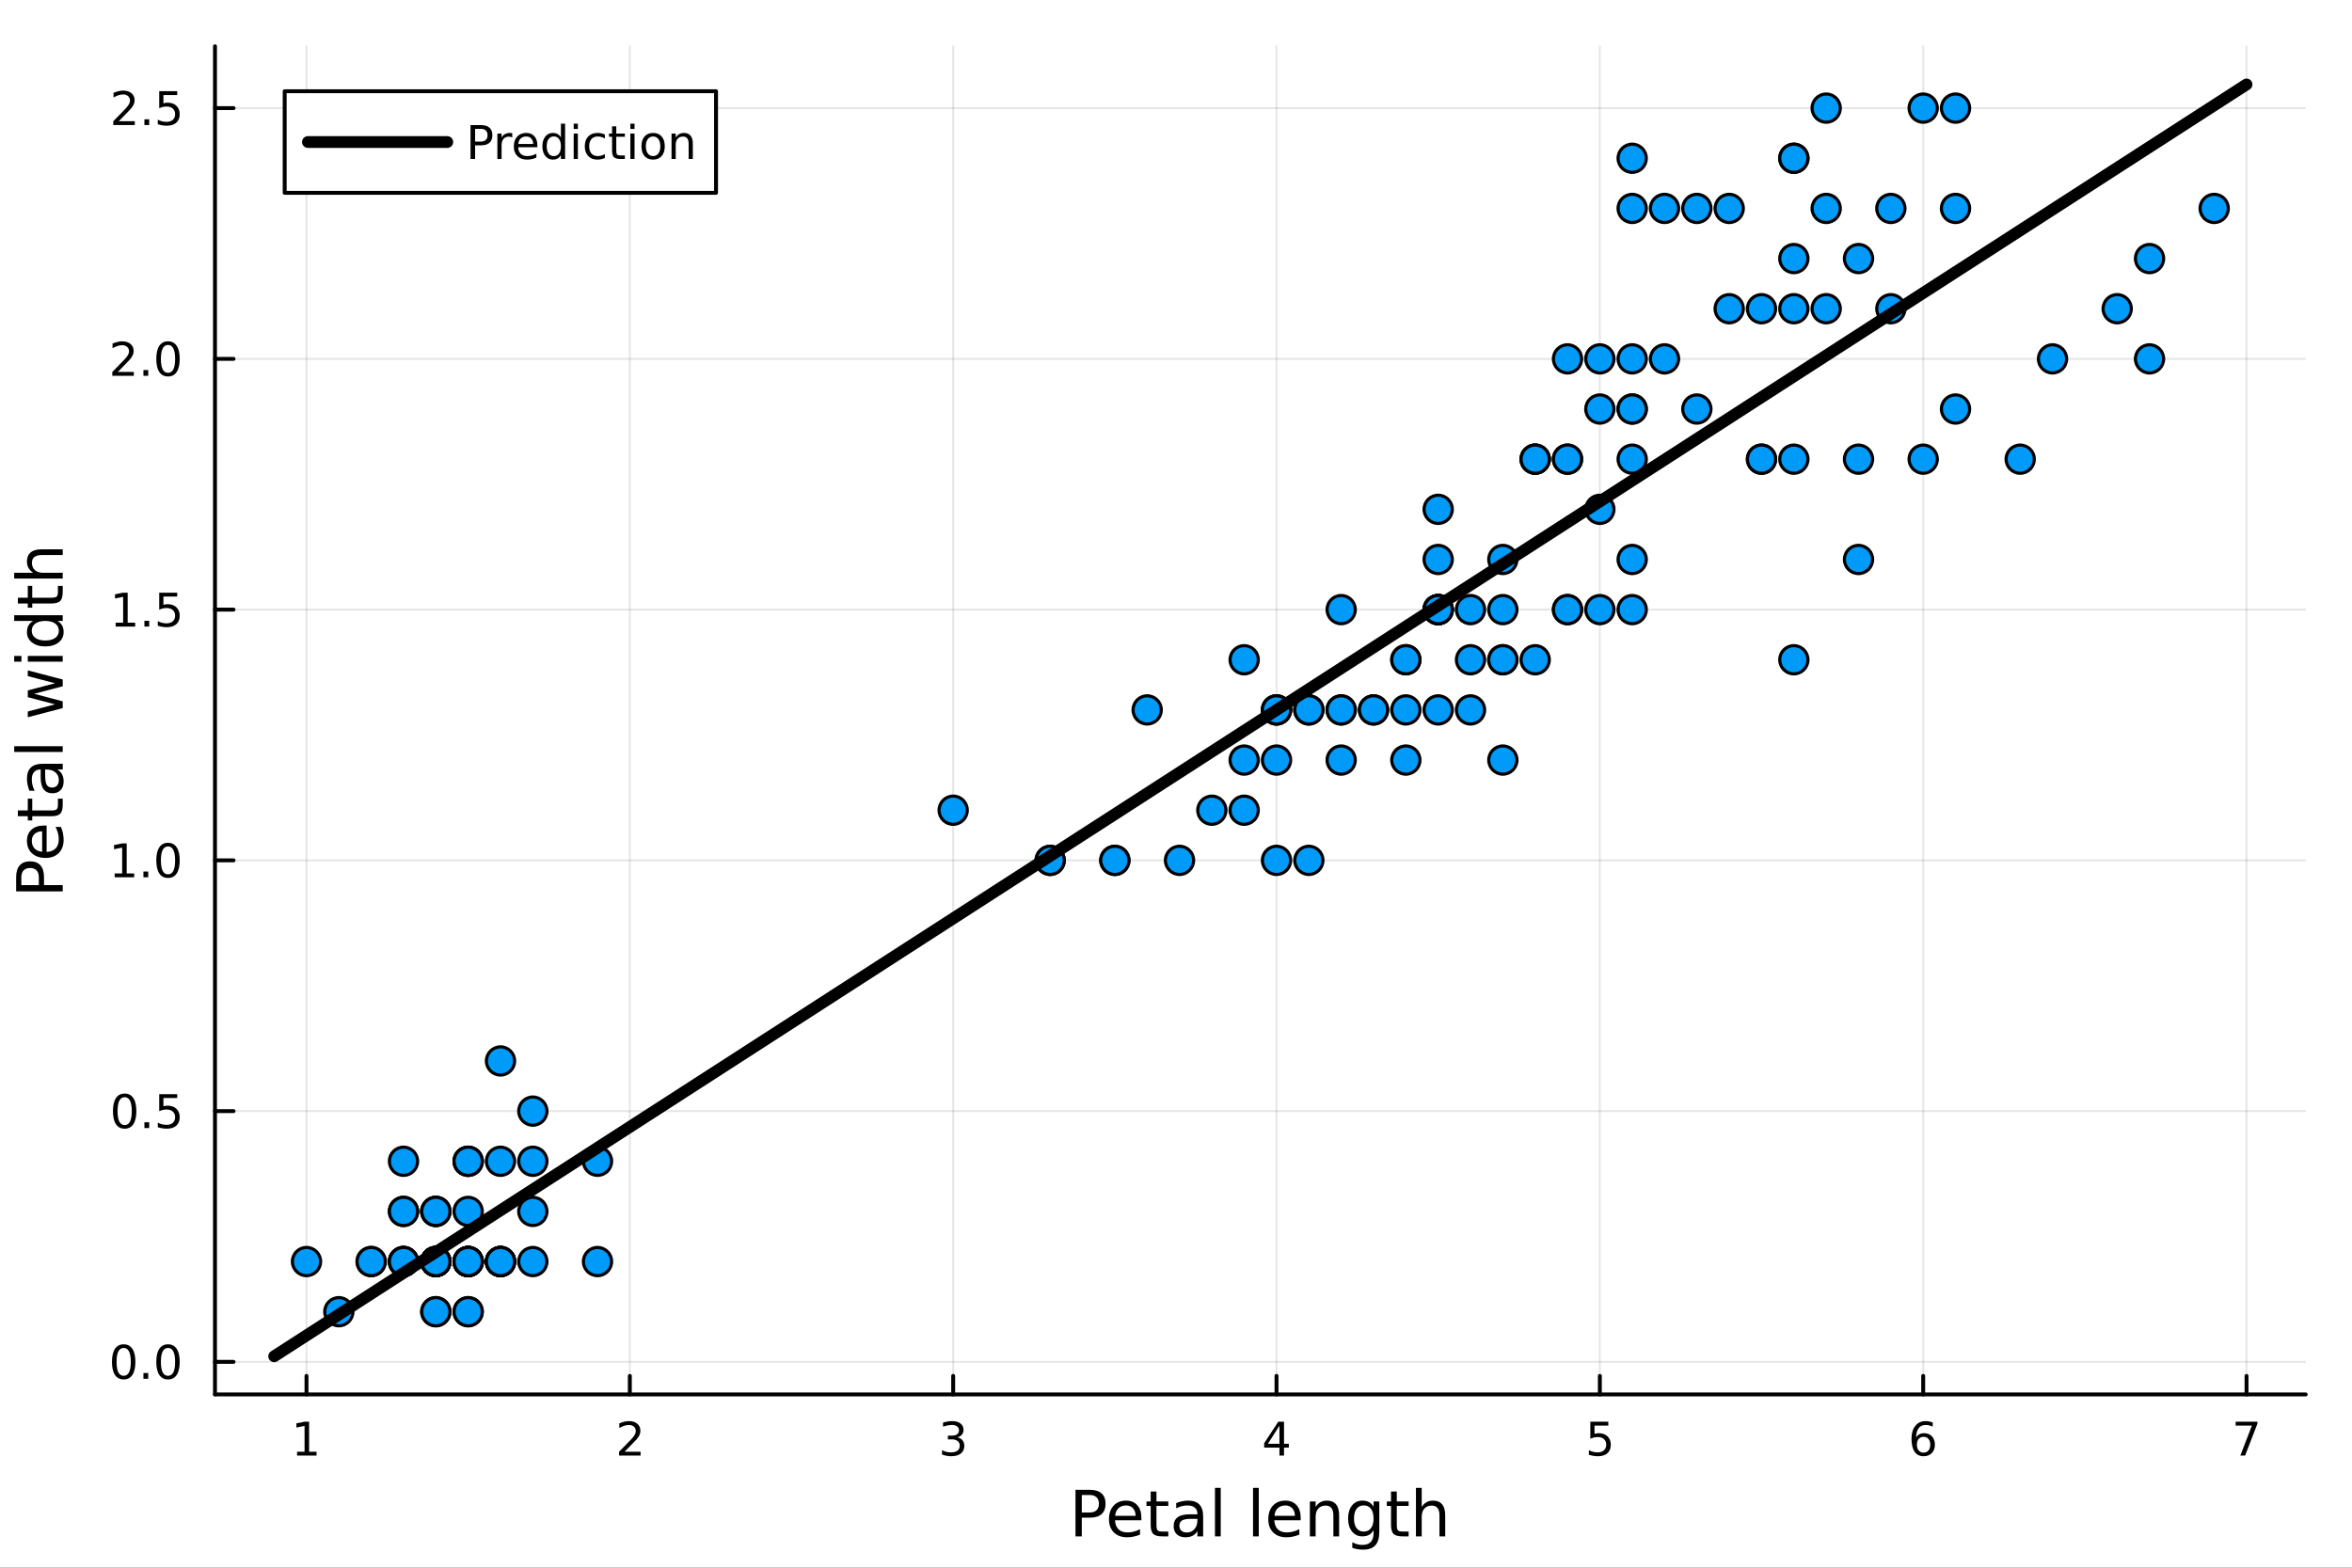 <?xml version="1.0" encoding="utf-8"?>
<svg xmlns="http://www.w3.org/2000/svg" xmlns:xlink="http://www.w3.org/1999/xlink" width="600" height="400" viewBox="0 0 2400 1600">
<rect x="0" y="0" width="2400" height="1600" fill="#333333" stroke="none"/>
<defs>
  <clipPath id="clip810">
    <rect x="0" y="0" width="2400" height="1600"/>
  </clipPath>
</defs>
<path clip-path="url(#clip810)" d="M0 1600 L2400 1600 L2400 0 L0 0  Z" fill="#ffffff" fill-rule="evenodd" fill-opacity="1"/>
<defs>
  <clipPath id="clip811">
    <rect x="480" y="0" width="1681" height="1600"/>
  </clipPath>
</defs>
<path clip-path="url(#clip810)" d="M219.38 1423.18 L2352.76 1423.18 L2352.76 47.244 L219.38 47.244  Z" fill="#ffffff" fill-rule="evenodd" fill-opacity="1"/>
<defs>
  <clipPath id="clip812">
    <rect x="219" y="47" width="2134" height="1377"/>
  </clipPath>
</defs>
<polyline clip-path="url(#clip812)" style="stroke:#000000; stroke-linecap:round; stroke-linejoin:round; stroke-width:2; stroke-opacity:0.1; fill:none" points="312.752,1423.18 312.752,47.244 "/>
<polyline clip-path="url(#clip812)" style="stroke:#000000; stroke-linecap:round; stroke-linejoin:round; stroke-width:2; stroke-opacity:0.1; fill:none" points="642.69,1423.18 642.69,47.244 "/>
<polyline clip-path="url(#clip812)" style="stroke:#000000; stroke-linecap:round; stroke-linejoin:round; stroke-width:2; stroke-opacity:0.1; fill:none" points="972.627,1423.18 972.627,47.244 "/>
<polyline clip-path="url(#clip812)" style="stroke:#000000; stroke-linecap:round; stroke-linejoin:round; stroke-width:2; stroke-opacity:0.1; fill:none" points="1302.56,1423.18 1302.56,47.244 "/>
<polyline clip-path="url(#clip812)" style="stroke:#000000; stroke-linecap:round; stroke-linejoin:round; stroke-width:2; stroke-opacity:0.1; fill:none" points="1632.5,1423.18 1632.5,47.244 "/>
<polyline clip-path="url(#clip812)" style="stroke:#000000; stroke-linecap:round; stroke-linejoin:round; stroke-width:2; stroke-opacity:0.1; fill:none" points="1962.44,1423.18 1962.44,47.244 "/>
<polyline clip-path="url(#clip812)" style="stroke:#000000; stroke-linecap:round; stroke-linejoin:round; stroke-width:2; stroke-opacity:0.1; fill:none" points="2292.38,1423.18 2292.38,47.244 "/>
<polyline clip-path="url(#clip810)" style="stroke:#000000; stroke-linecap:round; stroke-linejoin:round; stroke-width:4; stroke-opacity:1; fill:none" points="219.38,1423.18 2352.76,1423.18 "/>
<polyline clip-path="url(#clip810)" style="stroke:#000000; stroke-linecap:round; stroke-linejoin:round; stroke-width:4; stroke-opacity:1; fill:none" points="312.752,1423.18 312.752,1404.28 "/>
<polyline clip-path="url(#clip810)" style="stroke:#000000; stroke-linecap:round; stroke-linejoin:round; stroke-width:4; stroke-opacity:1; fill:none" points="642.69,1423.18 642.69,1404.28 "/>
<polyline clip-path="url(#clip810)" style="stroke:#000000; stroke-linecap:round; stroke-linejoin:round; stroke-width:4; stroke-opacity:1; fill:none" points="972.627,1423.18 972.627,1404.28 "/>
<polyline clip-path="url(#clip810)" style="stroke:#000000; stroke-linecap:round; stroke-linejoin:round; stroke-width:4; stroke-opacity:1; fill:none" points="1302.56,1423.18 1302.56,1404.28 "/>
<polyline clip-path="url(#clip810)" style="stroke:#000000; stroke-linecap:round; stroke-linejoin:round; stroke-width:4; stroke-opacity:1; fill:none" points="1632.5,1423.18 1632.5,1404.28 "/>
<polyline clip-path="url(#clip810)" style="stroke:#000000; stroke-linecap:round; stroke-linejoin:round; stroke-width:4; stroke-opacity:1; fill:none" points="1962.44,1423.18 1962.44,1404.28 "/>
<polyline clip-path="url(#clip810)" style="stroke:#000000; stroke-linecap:round; stroke-linejoin:round; stroke-width:4; stroke-opacity:1; fill:none" points="2292.38,1423.18 2292.38,1404.28 "/>
<path clip-path="url(#clip810)" d="M303.134 1481.64 L310.773 1481.64 L310.773 1455.28 L302.463 1456.95 L302.463 1452.69 L310.727 1451.02 L315.403 1451.02 L315.403 1481.64 L323.042 1481.64 L323.042 1485.58 L303.134 1485.58 L303.134 1481.64 Z" fill="#000000" fill-rule="nonzero" fill-opacity="1" /><path clip-path="url(#clip810)" d="M637.343 1481.64 L653.662 1481.64 L653.662 1485.58 L631.718 1485.58 L631.718 1481.64 Q634.38 1478.89 638.963 1474.26 Q643.57 1469.61 644.75 1468.27 Q646.995 1465.74 647.875 1464.01 Q648.778 1462.25 648.778 1460.56 Q648.778 1457.8 646.833 1456.07 Q644.912 1454.33 641.81 1454.33 Q639.611 1454.33 637.158 1455.09 Q634.727 1455.86 631.949 1457.41 L631.949 1452.69 Q634.773 1451.55 637.227 1450.97 Q639.681 1450.39 641.718 1450.39 Q647.088 1450.39 650.282 1453.08 Q653.477 1455.77 653.477 1460.26 Q653.477 1462.39 652.667 1464.31 Q651.88 1466.2 649.773 1468.8 Q649.195 1469.47 646.093 1472.69 Q642.991 1475.88 637.343 1481.64 Z" fill="#000000" fill-rule="nonzero" fill-opacity="1" /><path clip-path="url(#clip810)" d="M976.875 1466.95 Q980.232 1467.66 982.107 1469.93 Q984.005 1472.2 984.005 1475.53 Q984.005 1480.65 980.486 1483.45 Q976.968 1486.25 970.486 1486.25 Q968.31 1486.25 965.996 1485.81 Q963.704 1485.39 961.25 1484.54 L961.25 1480.02 Q963.195 1481.16 965.509 1481.74 Q967.824 1482.32 970.347 1482.32 Q974.745 1482.32 977.037 1480.58 Q979.352 1478.84 979.352 1475.53 Q979.352 1472.48 977.199 1470.77 Q975.07 1469.03 971.25 1469.03 L967.222 1469.03 L967.222 1465.19 L971.435 1465.19 Q974.884 1465.19 976.713 1463.82 Q978.542 1462.43 978.542 1459.84 Q978.542 1457.18 976.644 1455.77 Q974.769 1454.33 971.25 1454.33 Q969.329 1454.33 967.13 1454.75 Q964.931 1455.16 962.292 1456.04 L962.292 1451.88 Q964.954 1451.14 967.269 1450.77 Q969.607 1450.39 971.667 1450.39 Q976.991 1450.39 980.093 1452.83 Q983.194 1455.23 983.194 1459.35 Q983.194 1462.22 981.551 1464.21 Q979.907 1466.18 976.875 1466.95 Z" fill="#000000" fill-rule="nonzero" fill-opacity="1" /><path clip-path="url(#clip810)" d="M1305.57 1455.09 L1293.77 1473.54 L1305.57 1473.54 L1305.57 1455.09 M1304.35 1451.02 L1310.23 1451.02 L1310.23 1473.54 L1315.16 1473.54 L1315.16 1477.43 L1310.23 1477.43 L1310.23 1485.58 L1305.57 1485.58 L1305.57 1477.43 L1289.97 1477.43 L1289.97 1472.92 L1304.35 1451.02 Z" fill="#000000" fill-rule="nonzero" fill-opacity="1" /><path clip-path="url(#clip810)" d="M1622.78 1451.02 L1641.14 1451.02 L1641.14 1454.96 L1627.06 1454.96 L1627.06 1463.43 Q1628.08 1463.08 1629.1 1462.92 Q1630.12 1462.73 1631.14 1462.73 Q1636.92 1462.73 1640.3 1465.9 Q1643.68 1469.08 1643.68 1474.49 Q1643.68 1480.07 1640.21 1483.17 Q1636.74 1486.25 1630.42 1486.25 Q1628.24 1486.25 1625.97 1485.88 Q1623.73 1485.51 1621.32 1484.77 L1621.32 1480.07 Q1623.41 1481.2 1625.63 1481.76 Q1627.85 1482.32 1630.33 1482.32 Q1634.33 1482.32 1636.67 1480.21 Q1639.01 1478.1 1639.01 1474.49 Q1639.01 1470.88 1636.67 1468.77 Q1634.33 1466.67 1630.33 1466.67 Q1628.45 1466.67 1626.58 1467.08 Q1624.72 1467.5 1622.78 1468.38 L1622.78 1451.02 Z" fill="#000000" fill-rule="nonzero" fill-opacity="1" /><path clip-path="url(#clip810)" d="M1962.84 1466.44 Q1959.7 1466.44 1957.84 1468.59 Q1956.02 1470.74 1956.02 1474.49 Q1956.02 1478.22 1957.84 1480.39 Q1959.7 1482.55 1962.84 1482.55 Q1965.99 1482.55 1967.82 1480.39 Q1969.67 1478.22 1969.67 1474.49 Q1969.67 1470.74 1967.82 1468.59 Q1965.99 1466.44 1962.84 1466.44 M1972.13 1451.78 L1972.13 1456.04 Q1970.37 1455.21 1968.56 1454.77 Q1966.78 1454.33 1965.02 1454.33 Q1960.39 1454.33 1957.94 1457.45 Q1955.51 1460.58 1955.16 1466.9 Q1956.53 1464.89 1958.59 1463.82 Q1960.65 1462.73 1963.12 1462.73 Q1968.33 1462.73 1971.34 1465.9 Q1974.37 1469.05 1974.37 1474.49 Q1974.37 1479.82 1971.22 1483.03 Q1968.08 1486.25 1962.84 1486.25 Q1956.85 1486.25 1953.68 1481.67 Q1950.51 1477.06 1950.51 1468.33 Q1950.51 1460.14 1954.4 1455.28 Q1958.28 1450.39 1964.84 1450.39 Q1966.59 1450.39 1968.38 1450.74 Q1970.18 1451.09 1972.13 1451.78 Z" fill="#000000" fill-rule="nonzero" fill-opacity="1" /><path clip-path="url(#clip810)" d="M2281.27 1451.02 L2303.49 1451.02 L2303.49 1453.01 L2290.94 1485.58 L2286.06 1485.58 L2297.86 1454.96 L2281.27 1454.96 L2281.27 1451.02 Z" fill="#000000" fill-rule="nonzero" fill-opacity="1" /><path clip-path="url(#clip810)" d="M1103.87 1525.81 L1103.87 1543.66 L1111.95 1543.66 Q1116.44 1543.66 1118.89 1541.34 Q1121.34 1539.02 1121.34 1534.72 Q1121.34 1530.45 1118.89 1528.13 Q1116.44 1525.81 1111.95 1525.81 L1103.87 1525.81 M1097.44 1520.52 L1111.95 1520.52 Q1119.94 1520.52 1124.01 1524.15 Q1128.12 1527.75 1128.12 1534.72 Q1128.12 1541.75 1124.01 1545.35 Q1119.94 1548.95 1111.95 1548.95 L1103.87 1548.95 L1103.87 1568.04 L1097.44 1568.04 L1097.44 1520.52 Z" fill="#000000" fill-rule="nonzero" fill-opacity="1" /><path clip-path="url(#clip810)" d="M1164.66 1548.76 L1164.66 1551.62 L1137.73 1551.62 Q1138.11 1557.67 1141.36 1560.85 Q1144.64 1564 1150.46 1564 Q1153.84 1564 1156.99 1563.17 Q1160.17 1562.35 1163.29 1560.69 L1163.29 1566.23 Q1160.14 1567.57 1156.83 1568.27 Q1153.52 1568.97 1150.11 1568.97 Q1141.58 1568.97 1136.59 1564 Q1131.62 1559.04 1131.62 1550.57 Q1131.62 1541.82 1136.33 1536.69 Q1141.07 1531.54 1149.09 1531.54 Q1156.29 1531.54 1160.46 1536.18 Q1164.66 1540.8 1164.66 1548.76 M1158.8 1547.04 Q1158.74 1542.23 1156.1 1539.37 Q1153.49 1536.5 1149.16 1536.5 Q1144.26 1536.5 1141.3 1539.27 Q1138.37 1542.04 1137.92 1547.07 L1158.8 1547.04 Z" fill="#000000" fill-rule="nonzero" fill-opacity="1" /><path clip-path="url(#clip810)" d="M1180.06 1522.27 L1180.06 1532.4 L1192.13 1532.4 L1192.13 1536.95 L1180.06 1536.95 L1180.06 1556.3 Q1180.06 1560.66 1181.24 1561.9 Q1182.45 1563.14 1186.11 1563.14 L1192.13 1563.14 L1192.13 1568.04 L1186.11 1568.04 Q1179.33 1568.04 1176.75 1565.53 Q1174.17 1562.98 1174.17 1556.3 L1174.17 1536.95 L1169.88 1536.95 L1169.88 1532.4 L1174.17 1532.4 L1174.17 1522.27 L1180.06 1522.27 Z" fill="#000000" fill-rule="nonzero" fill-opacity="1" /><path clip-path="url(#clip810)" d="M1216.03 1550.12 Q1208.93 1550.12 1206.19 1551.75 Q1203.46 1553.37 1203.46 1557.29 Q1203.46 1560.4 1205.49 1562.25 Q1207.56 1564.07 1211.1 1564.07 Q1215.97 1564.07 1218.89 1560.63 Q1221.85 1557.16 1221.85 1551.43 L1221.85 1550.12 L1216.03 1550.12 M1227.71 1547.71 L1227.71 1568.04 L1221.85 1568.04 L1221.85 1562.63 Q1219.85 1565.88 1216.86 1567.44 Q1213.87 1568.97 1209.54 1568.97 Q1204.06 1568.97 1200.82 1565.91 Q1197.6 1562.82 1197.6 1557.67 Q1197.6 1551.65 1201.61 1548.6 Q1205.65 1545.54 1213.64 1545.54 L1221.85 1545.54 L1221.85 1544.97 Q1221.85 1540.93 1219.18 1538.73 Q1216.54 1536.5 1211.73 1536.5 Q1208.68 1536.5 1205.78 1537.23 Q1202.88 1537.97 1200.21 1539.43 L1200.21 1534.02 Q1203.43 1532.78 1206.45 1532.17 Q1209.47 1531.54 1212.34 1531.54 Q1220.07 1531.54 1223.89 1535.55 Q1227.71 1539.56 1227.71 1547.71 Z" fill="#000000" fill-rule="nonzero" fill-opacity="1" /><path clip-path="url(#clip810)" d="M1239.77 1518.52 L1245.63 1518.52 L1245.63 1568.04 L1239.77 1568.04 L1239.77 1518.52 Z" fill="#000000" fill-rule="nonzero" fill-opacity="1" /><path clip-path="url(#clip810)" d="M1278.6 1518.52 L1284.46 1518.52 L1284.46 1568.04 L1278.6 1568.04 L1278.6 1518.52 Z" fill="#000000" fill-rule="nonzero" fill-opacity="1" /><path clip-path="url(#clip810)" d="M1327.21 1548.76 L1327.21 1551.62 L1300.28 1551.62 Q1300.66 1557.67 1303.91 1560.85 Q1307.19 1564 1313.01 1564 Q1316.38 1564 1319.54 1563.17 Q1322.72 1562.35 1325.84 1560.69 L1325.84 1566.23 Q1322.69 1567.57 1319.38 1568.27 Q1316.07 1568.97 1312.66 1568.97 Q1304.13 1568.97 1299.13 1564 Q1294.17 1559.04 1294.17 1550.57 Q1294.17 1541.82 1298.88 1536.69 Q1303.62 1531.54 1311.64 1531.54 Q1318.84 1531.54 1323.01 1536.18 Q1327.21 1540.8 1327.21 1548.76 M1321.35 1547.04 Q1321.29 1542.23 1318.64 1539.37 Q1316.03 1536.5 1311.71 1536.5 Q1306.8 1536.5 1303.84 1539.27 Q1300.92 1542.04 1300.47 1547.07 L1321.35 1547.04 Z" fill="#000000" fill-rule="nonzero" fill-opacity="1" /><path clip-path="url(#clip810)" d="M1366.45 1546.53 L1366.45 1568.04 L1360.59 1568.04 L1360.59 1546.72 Q1360.59 1541.66 1358.62 1539.14 Q1356.65 1536.63 1352.7 1536.63 Q1347.96 1536.63 1345.22 1539.65 Q1342.48 1542.68 1342.48 1547.9 L1342.48 1568.04 L1336.6 1568.04 L1336.6 1532.4 L1342.48 1532.4 L1342.48 1537.93 Q1344.58 1534.72 1347.42 1533.13 Q1350.28 1531.54 1354.01 1531.54 Q1360.15 1531.54 1363.3 1535.36 Q1366.45 1539.14 1366.45 1546.53 Z" fill="#000000" fill-rule="nonzero" fill-opacity="1" /><path clip-path="url(#clip810)" d="M1401.59 1549.81 Q1401.59 1543.44 1398.95 1539.94 Q1396.34 1536.44 1391.6 1536.44 Q1386.88 1536.44 1384.24 1539.94 Q1381.63 1543.44 1381.63 1549.81 Q1381.63 1556.14 1384.24 1559.64 Q1386.88 1563.14 1391.6 1563.14 Q1396.34 1563.14 1398.95 1559.64 Q1401.59 1556.14 1401.59 1549.81 M1407.45 1563.62 Q1407.45 1572.72 1403.4 1577.15 Q1399.36 1581.6 1391.02 1581.6 Q1387.94 1581.6 1385.2 1581.13 Q1382.46 1580.68 1379.88 1579.72 L1379.88 1574.03 Q1382.46 1575.43 1384.98 1576.1 Q1387.49 1576.76 1390.1 1576.76 Q1395.86 1576.76 1398.73 1573.74 Q1401.59 1570.75 1401.59 1564.67 L1401.59 1561.77 Q1399.78 1564.92 1396.94 1566.48 Q1394.11 1568.04 1390.16 1568.04 Q1383.61 1568.04 1379.6 1563.05 Q1375.59 1558.05 1375.59 1549.81 Q1375.59 1541.53 1379.6 1536.53 Q1383.61 1531.54 1390.16 1531.54 Q1394.11 1531.54 1396.94 1533.1 Q1399.78 1534.66 1401.59 1537.81 L1401.59 1532.4 L1407.45 1532.4 L1407.45 1563.62 Z" fill="#000000" fill-rule="nonzero" fill-opacity="1" /><path clip-path="url(#clip810)" d="M1425.3 1522.27 L1425.3 1532.4 L1437.36 1532.4 L1437.36 1536.95 L1425.3 1536.95 L1425.3 1556.3 Q1425.3 1560.66 1426.48 1561.9 Q1427.69 1563.14 1431.35 1563.14 L1437.36 1563.14 L1437.36 1568.04 L1431.35 1568.04 Q1424.57 1568.04 1421.99 1565.53 Q1419.41 1562.98 1419.41 1556.3 L1419.41 1536.95 L1415.12 1536.95 L1415.12 1532.4 L1419.41 1532.4 L1419.41 1522.27 L1425.3 1522.27 Z" fill="#000000" fill-rule="nonzero" fill-opacity="1" /><path clip-path="url(#clip810)" d="M1474.7 1546.53 L1474.7 1568.04 L1468.84 1568.04 L1468.84 1546.72 Q1468.84 1541.66 1466.87 1539.14 Q1464.9 1536.63 1460.95 1536.63 Q1456.21 1536.63 1453.47 1539.65 Q1450.73 1542.68 1450.73 1547.9 L1450.73 1568.04 L1444.84 1568.04 L1444.84 1518.52 L1450.73 1518.52 L1450.73 1537.93 Q1452.83 1534.72 1455.67 1533.13 Q1458.53 1531.54 1462.25 1531.54 Q1468.4 1531.54 1471.55 1535.36 Q1474.7 1539.14 1474.7 1546.53 Z" fill="#000000" fill-rule="nonzero" fill-opacity="1" /><polyline clip-path="url(#clip812)" style="stroke:#000000; stroke-linecap:round; stroke-linejoin:round; stroke-width:2; stroke-opacity:0.1; fill:none" points="219.38,1389.92 2352.76,1389.92 "/>
<polyline clip-path="url(#clip812)" style="stroke:#000000; stroke-linecap:round; stroke-linejoin:round; stroke-width:2; stroke-opacity:0.1; fill:none" points="219.38,1134.01 2352.76,1134.01 "/>
<polyline clip-path="url(#clip812)" style="stroke:#000000; stroke-linecap:round; stroke-linejoin:round; stroke-width:2; stroke-opacity:0.1; fill:none" points="219.38,878.093 2352.76,878.093 "/>
<polyline clip-path="url(#clip812)" style="stroke:#000000; stroke-linecap:round; stroke-linejoin:round; stroke-width:2; stroke-opacity:0.1; fill:none" points="219.38,622.179 2352.76,622.179 "/>
<polyline clip-path="url(#clip812)" style="stroke:#000000; stroke-linecap:round; stroke-linejoin:round; stroke-width:2; stroke-opacity:0.1; fill:none" points="219.38,366.265 2352.76,366.265 "/>
<polyline clip-path="url(#clip812)" style="stroke:#000000; stroke-linecap:round; stroke-linejoin:round; stroke-width:2; stroke-opacity:0.1; fill:none" points="219.38,110.35 2352.76,110.35 "/>
<polyline clip-path="url(#clip810)" style="stroke:#000000; stroke-linecap:round; stroke-linejoin:round; stroke-width:4; stroke-opacity:1; fill:none" points="219.38,1423.18 219.38,47.244 "/>
<polyline clip-path="url(#clip810)" style="stroke:#000000; stroke-linecap:round; stroke-linejoin:round; stroke-width:4; stroke-opacity:1; fill:none" points="219.38,1389.92 238.278,1389.92 "/>
<polyline clip-path="url(#clip810)" style="stroke:#000000; stroke-linecap:round; stroke-linejoin:round; stroke-width:4; stroke-opacity:1; fill:none" points="219.38,1134.01 238.278,1134.01 "/>
<polyline clip-path="url(#clip810)" style="stroke:#000000; stroke-linecap:round; stroke-linejoin:round; stroke-width:4; stroke-opacity:1; fill:none" points="219.38,878.093 238.278,878.093 "/>
<polyline clip-path="url(#clip810)" style="stroke:#000000; stroke-linecap:round; stroke-linejoin:round; stroke-width:4; stroke-opacity:1; fill:none" points="219.38,622.179 238.278,622.179 "/>
<polyline clip-path="url(#clip810)" style="stroke:#000000; stroke-linecap:round; stroke-linejoin:round; stroke-width:4; stroke-opacity:1; fill:none" points="219.38,366.265 238.278,366.265 "/>
<polyline clip-path="url(#clip810)" style="stroke:#000000; stroke-linecap:round; stroke-linejoin:round; stroke-width:4; stroke-opacity:1; fill:none" points="219.38,110.35 238.278,110.35 "/>
<path clip-path="url(#clip810)" d="M126.205 1375.72 Q122.593 1375.72 120.765 1379.29 Q118.959 1382.83 118.959 1389.96 Q118.959 1397.06 120.765 1400.63 Q122.593 1404.17 126.205 1404.17 Q129.839 1404.17 131.644 1400.63 Q133.473 1397.06 133.473 1389.96 Q133.473 1382.83 131.644 1379.29 Q129.839 1375.72 126.205 1375.72 M126.205 1372.02 Q132.015 1372.02 135.07 1376.62 Q138.149 1381.21 138.149 1389.96 Q138.149 1398.68 135.07 1403.29 Q132.015 1407.87 126.205 1407.87 Q120.394 1407.87 117.316 1403.29 Q114.26 1398.68 114.26 1389.96 Q114.26 1381.21 117.316 1376.62 Q120.394 1372.02 126.205 1372.02 Z" fill="#000000" fill-rule="nonzero" fill-opacity="1" /><path clip-path="url(#clip810)" d="M146.366 1401.32 L151.251 1401.32 L151.251 1407.2 L146.366 1407.2 L146.366 1401.32 Z" fill="#000000" fill-rule="nonzero" fill-opacity="1" /><path clip-path="url(#clip810)" d="M171.436 1375.72 Q167.825 1375.72 165.996 1379.29 Q164.19 1382.83 164.19 1389.96 Q164.19 1397.06 165.996 1400.63 Q167.825 1404.17 171.436 1404.17 Q175.07 1404.17 176.876 1400.63 Q178.704 1397.06 178.704 1389.96 Q178.704 1382.83 176.876 1379.29 Q175.07 1375.72 171.436 1375.72 M171.436 1372.02 Q177.246 1372.02 180.301 1376.62 Q183.38 1381.21 183.38 1389.96 Q183.38 1398.68 180.301 1403.29 Q177.246 1407.87 171.436 1407.87 Q165.626 1407.87 162.547 1403.29 Q159.491 1398.68 159.491 1389.96 Q159.491 1381.21 162.547 1376.62 Q165.626 1372.02 171.436 1372.02 Z" fill="#000000" fill-rule="nonzero" fill-opacity="1" /><path clip-path="url(#clip810)" d="M127.2 1119.81 Q123.589 1119.81 121.76 1123.37 Q119.955 1126.91 119.955 1134.04 Q119.955 1141.15 121.76 1144.71 Q123.589 1148.26 127.2 1148.26 Q130.834 1148.26 132.64 1144.71 Q134.468 1141.15 134.468 1134.04 Q134.468 1126.91 132.64 1123.37 Q130.834 1119.81 127.2 1119.81 M127.2 1116.1 Q133.01 1116.1 136.066 1120.71 Q139.144 1125.29 139.144 1134.04 Q139.144 1142.77 136.066 1147.38 Q133.01 1151.96 127.2 1151.96 Q121.39 1151.96 118.311 1147.38 Q115.256 1142.77 115.256 1134.04 Q115.256 1125.29 118.311 1120.71 Q121.39 1116.1 127.2 1116.1 Z" fill="#000000" fill-rule="nonzero" fill-opacity="1" /><path clip-path="url(#clip810)" d="M147.362 1145.41 L152.246 1145.41 L152.246 1151.29 L147.362 1151.29 L147.362 1145.41 Z" fill="#000000" fill-rule="nonzero" fill-opacity="1" /><path clip-path="url(#clip810)" d="M162.477 1116.73 L180.834 1116.73 L180.834 1120.66 L166.76 1120.66 L166.76 1129.13 Q167.778 1128.79 168.797 1128.63 Q169.815 1128.44 170.834 1128.44 Q176.621 1128.44 180.001 1131.61 Q183.38 1134.78 183.38 1140.2 Q183.38 1145.78 179.908 1148.88 Q176.436 1151.96 170.116 1151.96 Q167.94 1151.96 165.672 1151.59 Q163.427 1151.22 161.019 1150.48 L161.019 1145.78 Q163.102 1146.91 165.325 1147.47 Q167.547 1148.02 170.024 1148.02 Q174.028 1148.02 176.366 1145.92 Q178.704 1143.81 178.704 1140.2 Q178.704 1136.59 176.366 1134.48 Q174.028 1132.38 170.024 1132.38 Q168.149 1132.38 166.274 1132.79 Q164.422 1133.21 162.477 1134.09 L162.477 1116.73 Z" fill="#000000" fill-rule="nonzero" fill-opacity="1" /><path clip-path="url(#clip810)" d="M117.015 891.438 L124.654 891.438 L124.654 865.072 L116.343 866.739 L116.343 862.48 L124.607 860.813 L129.283 860.813 L129.283 891.438 L136.922 891.438 L136.922 895.373 L117.015 895.373 L117.015 891.438 Z" fill="#000000" fill-rule="nonzero" fill-opacity="1" /><path clip-path="url(#clip810)" d="M146.366 889.494 L151.251 889.494 L151.251 895.373 L146.366 895.373 L146.366 889.494 Z" fill="#000000" fill-rule="nonzero" fill-opacity="1" /><path clip-path="url(#clip810)" d="M171.436 863.892 Q167.825 863.892 165.996 867.457 Q164.19 870.998 164.19 878.128 Q164.19 885.234 165.996 888.799 Q167.825 892.341 171.436 892.341 Q175.07 892.341 176.876 888.799 Q178.704 885.234 178.704 878.128 Q178.704 870.998 176.876 867.457 Q175.07 863.892 171.436 863.892 M171.436 860.188 Q177.246 860.188 180.301 864.795 Q183.38 869.378 183.38 878.128 Q183.38 886.855 180.301 891.461 Q177.246 896.044 171.436 896.044 Q165.626 896.044 162.547 891.461 Q159.491 886.855 159.491 878.128 Q159.491 869.378 162.547 864.795 Q165.626 860.188 171.436 860.188 Z" fill="#000000" fill-rule="nonzero" fill-opacity="1" /><path clip-path="url(#clip810)" d="M118.01 635.524 L125.649 635.524 L125.649 609.158 L117.339 610.825 L117.339 606.566 L125.603 604.899 L130.279 604.899 L130.279 635.524 L137.917 635.524 L137.917 639.459 L118.01 639.459 L118.01 635.524 Z" fill="#000000" fill-rule="nonzero" fill-opacity="1" /><path clip-path="url(#clip810)" d="M147.362 633.579 L152.246 633.579 L152.246 639.459 L147.362 639.459 L147.362 633.579 Z" fill="#000000" fill-rule="nonzero" fill-opacity="1" /><path clip-path="url(#clip810)" d="M162.477 604.899 L180.834 604.899 L180.834 608.834 L166.76 608.834 L166.76 617.306 Q167.778 616.959 168.797 616.797 Q169.815 616.612 170.834 616.612 Q176.621 616.612 180.001 619.783 Q183.38 622.954 183.38 628.371 Q183.38 633.95 179.908 637.052 Q176.436 640.13 170.116 640.13 Q167.94 640.13 165.672 639.76 Q163.427 639.389 161.019 638.649 L161.019 633.95 Q163.102 635.084 165.325 635.639 Q167.547 636.195 170.024 636.195 Q174.028 636.195 176.366 634.089 Q178.704 631.982 178.704 628.371 Q178.704 624.76 176.366 622.653 Q174.028 620.547 170.024 620.547 Q168.149 620.547 166.274 620.964 Q164.422 621.38 162.477 622.26 L162.477 604.899 Z" fill="#000000" fill-rule="nonzero" fill-opacity="1" /><path clip-path="url(#clip810)" d="M120.232 379.609 L136.552 379.609 L136.552 383.545 L114.607 383.545 L114.607 379.609 Q117.269 376.855 121.853 372.225 Q126.459 367.572 127.64 366.23 Q129.885 363.707 130.765 361.971 Q131.667 360.211 131.667 358.522 Q131.667 355.767 129.723 354.031 Q127.802 352.295 124.7 352.295 Q122.501 352.295 120.047 353.059 Q117.617 353.823 114.839 355.373 L114.839 350.651 Q117.663 349.517 120.117 348.938 Q122.57 348.36 124.607 348.36 Q129.978 348.36 133.172 351.045 Q136.367 353.73 136.367 358.221 Q136.367 360.35 135.556 362.272 Q134.769 364.17 132.663 366.762 Q132.084 367.434 128.982 370.651 Q125.88 373.846 120.232 379.609 Z" fill="#000000" fill-rule="nonzero" fill-opacity="1" /><path clip-path="url(#clip810)" d="M146.366 377.665 L151.251 377.665 L151.251 383.545 L146.366 383.545 L146.366 377.665 Z" fill="#000000" fill-rule="nonzero" fill-opacity="1" /><path clip-path="url(#clip810)" d="M171.436 352.063 Q167.825 352.063 165.996 355.628 Q164.19 359.17 164.19 366.299 Q164.19 373.406 165.996 376.971 Q167.825 380.512 171.436 380.512 Q175.07 380.512 176.876 376.971 Q178.704 373.406 178.704 366.299 Q178.704 359.17 176.876 355.628 Q175.07 352.063 171.436 352.063 M171.436 348.36 Q177.246 348.36 180.301 352.966 Q183.38 357.549 183.38 366.299 Q183.38 375.026 180.301 379.633 Q177.246 384.216 171.436 384.216 Q165.626 384.216 162.547 379.633 Q159.491 375.026 159.491 366.299 Q159.491 357.549 162.547 352.966 Q165.626 348.36 171.436 348.36 Z" fill="#000000" fill-rule="nonzero" fill-opacity="1" /><path clip-path="url(#clip810)" d="M121.228 123.695 L137.547 123.695 L137.547 127.63 L115.603 127.63 L115.603 123.695 Q118.265 120.941 122.848 116.311 Q127.455 111.658 128.635 110.316 Q130.88 107.792 131.76 106.056 Q132.663 104.297 132.663 102.607 Q132.663 99.853 130.718 98.117 Q128.797 96.38 125.695 96.38 Q123.496 96.38 121.043 97.144 Q118.612 97.908 115.834 99.459 L115.834 94.737 Q118.658 93.603 121.112 93.024 Q123.566 92.445 125.603 92.445 Q130.973 92.445 134.167 95.13 Q137.362 97.816 137.362 102.306 Q137.362 104.436 136.552 106.357 Q135.765 108.255 133.658 110.848 Q133.08 111.519 129.978 114.737 Q126.876 117.931 121.228 123.695 Z" fill="#000000" fill-rule="nonzero" fill-opacity="1" /><path clip-path="url(#clip810)" d="M147.362 121.751 L152.246 121.751 L152.246 127.63 L147.362 127.63 L147.362 121.751 Z" fill="#000000" fill-rule="nonzero" fill-opacity="1" /><path clip-path="url(#clip810)" d="M162.477 93.07 L180.834 93.07 L180.834 97.005 L166.76 97.005 L166.76 105.478 Q167.778 105.13 168.797 104.968 Q169.815 104.783 170.834 104.783 Q176.621 104.783 180.001 107.955 Q183.38 111.126 183.38 116.542 Q183.38 122.121 179.908 125.223 Q176.436 128.302 170.116 128.302 Q167.94 128.302 165.672 127.931 Q163.427 127.561 161.019 126.82 L161.019 122.121 Q163.102 123.255 165.325 123.811 Q167.547 124.366 170.024 124.366 Q174.028 124.366 176.366 122.26 Q178.704 120.154 178.704 116.542 Q178.704 112.931 176.366 110.825 Q174.028 108.718 170.024 108.718 Q168.149 108.718 166.274 109.135 Q164.422 109.552 162.477 110.431 L162.477 93.07 Z" fill="#000000" fill-rule="nonzero" fill-opacity="1" /><path clip-path="url(#clip810)" d="M21.768 903.362 L39.623 903.362 L39.623 895.278 Q39.623 890.79 37.3 888.339 Q34.977 885.888 30.68 885.888 Q26.415 885.888 24.091 888.339 Q21.768 890.79 21.768 895.278 L21.768 903.362 M16.484 909.791 L16.484 895.278 Q16.484 887.289 20.113 883.215 Q23.709 879.109 30.68 879.109 Q37.714 879.109 41.31 883.215 Q44.907 887.289 44.907 895.278 L44.907 903.362 L64.004 903.362 L64.004 909.791 L16.484 909.791 Z" fill="#000000" fill-rule="nonzero" fill-opacity="1" /><path clip-path="url(#clip810)" d="M44.716 842.57 L47.581 842.57 L47.581 869.497 Q53.628 869.115 56.811 865.868 Q59.962 862.59 59.962 856.765 Q59.962 853.391 59.134 850.24 Q58.307 847.057 56.652 843.938 L62.19 843.938 Q63.527 847.089 64.227 850.399 Q64.927 853.71 64.927 857.115 Q64.927 865.645 59.962 870.642 Q54.997 875.608 46.53 875.608 Q37.777 875.608 32.653 870.897 Q27.497 866.155 27.497 858.134 Q27.497 850.941 32.144 846.771 Q36.759 842.57 44.716 842.57 M42.997 848.426 Q38.191 848.49 35.327 851.131 Q32.462 853.741 32.462 858.07 Q32.462 862.972 35.231 865.932 Q38 868.86 43.029 869.306 L42.997 848.426 Z" fill="#000000" fill-rule="nonzero" fill-opacity="1" /><path clip-path="url(#clip810)" d="M18.235 827.165 L28.356 827.165 L28.356 815.102 L32.908 815.102 L32.908 827.165 L52.259 827.165 Q56.62 827.165 57.861 825.987 Q59.103 824.777 59.103 821.117 L59.103 815.102 L64.004 815.102 L64.004 821.117 Q64.004 827.897 61.49 830.475 Q58.943 833.053 52.259 833.053 L32.908 833.053 L32.908 837.35 L28.356 837.35 L28.356 833.053 L18.235 833.053 L18.235 827.165 Z" fill="#000000" fill-rule="nonzero" fill-opacity="1" /><path clip-path="url(#clip810)" d="M46.085 791.198 Q46.085 798.296 47.708 801.033 Q49.331 803.771 53.246 803.771 Q56.365 803.771 58.211 801.734 Q60.026 799.665 60.026 796.132 Q60.026 791.262 56.588 788.334 Q53.119 785.374 47.39 785.374 L46.085 785.374 L46.085 791.198 M43.666 779.517 L64.004 779.517 L64.004 785.374 L58.593 785.374 Q61.84 787.379 63.399 790.371 Q64.927 793.363 64.927 797.691 Q64.927 803.166 61.872 806.412 Q58.784 809.627 53.628 809.627 Q47.612 809.627 44.557 805.617 Q41.501 801.574 41.501 793.585 L41.501 785.374 L40.928 785.374 Q36.886 785.374 34.69 788.047 Q32.462 790.689 32.462 795.495 Q32.462 798.551 33.194 801.447 Q33.926 804.344 35.39 807.017 L29.98 807.017 Q28.738 803.802 28.133 800.779 Q27.497 797.755 27.497 794.89 Q27.497 787.156 31.507 783.337 Q35.518 779.517 43.666 779.517 Z" fill="#000000" fill-rule="nonzero" fill-opacity="1" /><path clip-path="url(#clip810)" d="M14.479 767.454 L14.479 761.598 L64.004 761.598 L64.004 767.454 L14.479 767.454 Z" fill="#000000" fill-rule="nonzero" fill-opacity="1" /><path clip-path="url(#clip810)" d="M28.356 732.029 L28.356 726.173 L56.174 718.852 L28.356 711.563 L28.356 704.657 L56.174 697.336 L28.356 690.047 L28.356 684.191 L64.004 693.517 L64.004 700.423 L34.786 708.094 L64.004 715.797 L64.004 722.703 L28.356 732.029 Z" fill="#000000" fill-rule="nonzero" fill-opacity="1" /><path clip-path="url(#clip810)" d="M28.356 675.311 L28.356 669.454 L64.004 669.454 L64.004 675.311 L28.356 675.311 M14.479 675.311 L14.479 669.454 L21.895 669.454 L21.895 675.311 L14.479 675.311 Z" fill="#000000" fill-rule="nonzero" fill-opacity="1" /><path clip-path="url(#clip810)" d="M33.767 633.743 L14.479 633.743 L14.479 627.886 L64.004 627.886 L64.004 633.743 L58.657 633.743 Q61.84 635.589 63.399 638.421 Q64.927 641.222 64.927 645.169 Q64.927 651.63 59.771 655.704 Q54.615 659.747 46.212 659.747 Q37.809 659.747 32.653 655.704 Q27.497 651.63 27.497 645.169 Q27.497 641.222 29.056 638.421 Q30.584 635.589 33.767 633.743 M46.212 653.699 Q52.673 653.699 56.365 651.057 Q60.026 648.384 60.026 643.737 Q60.026 639.09 56.365 636.416 Q52.673 633.743 46.212 633.743 Q39.751 633.743 36.09 636.416 Q32.398 639.09 32.398 643.737 Q32.398 648.384 36.09 651.057 Q39.751 653.699 46.212 653.699 Z" fill="#000000" fill-rule="nonzero" fill-opacity="1" /><path clip-path="url(#clip810)" d="M18.235 610.03 L28.356 610.03 L28.356 597.967 L32.908 597.967 L32.908 610.03 L52.259 610.03 Q56.62 610.03 57.861 608.853 Q59.103 607.643 59.103 603.983 L59.103 597.967 L64.004 597.967 L64.004 603.983 Q64.004 610.762 61.49 613.341 Q58.943 615.919 52.259 615.919 L32.908 615.919 L32.908 620.215 L28.356 620.215 L28.356 615.919 L18.235 615.919 L18.235 610.03 Z" fill="#000000" fill-rule="nonzero" fill-opacity="1" /><path clip-path="url(#clip810)" d="M42.488 560.632 L64.004 560.632 L64.004 566.489 L42.679 566.489 Q37.618 566.489 35.104 568.462 Q32.589 570.436 32.589 574.382 Q32.589 579.125 35.613 581.862 Q38.637 584.599 43.857 584.599 L64.004 584.599 L64.004 590.488 L14.479 590.488 L14.479 584.599 L33.894 584.599 Q30.68 582.499 29.088 579.666 Q27.497 576.801 27.497 573.077 Q27.497 566.935 31.316 563.783 Q35.104 560.632 42.488 560.632 Z" fill="#000000" fill-rule="nonzero" fill-opacity="1" /><circle clip-path="url(#clip812)" cx="444.727" cy="1287.56" r="14.4" fill="#009af9" fill-rule="evenodd" fill-opacity="1" stroke="#000000" stroke-opacity="1" stroke-width="3.2"/>
<circle clip-path="url(#clip812)" cx="444.727" cy="1287.56" r="14.4" fill="#009af9" fill-rule="evenodd" fill-opacity="1" stroke="#000000" stroke-opacity="1" stroke-width="3.2"/>
<circle clip-path="url(#clip812)" cx="411.734" cy="1287.56" r="14.4" fill="#009af9" fill-rule="evenodd" fill-opacity="1" stroke="#000000" stroke-opacity="1" stroke-width="3.2"/>
<circle clip-path="url(#clip812)" cx="477.721" cy="1287.56" r="14.4" fill="#009af9" fill-rule="evenodd" fill-opacity="1" stroke="#000000" stroke-opacity="1" stroke-width="3.2"/>
<circle clip-path="url(#clip812)" cx="444.727" cy="1287.56" r="14.4" fill="#009af9" fill-rule="evenodd" fill-opacity="1" stroke="#000000" stroke-opacity="1" stroke-width="3.2"/>
<circle clip-path="url(#clip812)" cx="543.709" cy="1185.19" r="14.4" fill="#009af9" fill-rule="evenodd" fill-opacity="1" stroke="#000000" stroke-opacity="1" stroke-width="3.2"/>
<circle clip-path="url(#clip812)" cx="444.727" cy="1236.37" r="14.4" fill="#009af9" fill-rule="evenodd" fill-opacity="1" stroke="#000000" stroke-opacity="1" stroke-width="3.2"/>
<circle clip-path="url(#clip812)" cx="477.721" cy="1287.56" r="14.4" fill="#009af9" fill-rule="evenodd" fill-opacity="1" stroke="#000000" stroke-opacity="1" stroke-width="3.2"/>
<circle clip-path="url(#clip812)" cx="444.727" cy="1287.56" r="14.4" fill="#009af9" fill-rule="evenodd" fill-opacity="1" stroke="#000000" stroke-opacity="1" stroke-width="3.2"/>
<circle clip-path="url(#clip812)" cx="477.721" cy="1338.74" r="14.4" fill="#009af9" fill-rule="evenodd" fill-opacity="1" stroke="#000000" stroke-opacity="1" stroke-width="3.2"/>
<circle clip-path="url(#clip812)" cx="477.721" cy="1287.56" r="14.4" fill="#009af9" fill-rule="evenodd" fill-opacity="1" stroke="#000000" stroke-opacity="1" stroke-width="3.2"/>
<circle clip-path="url(#clip812)" cx="510.715" cy="1287.56" r="14.4" fill="#009af9" fill-rule="evenodd" fill-opacity="1" stroke="#000000" stroke-opacity="1" stroke-width="3.2"/>
<circle clip-path="url(#clip812)" cx="444.727" cy="1338.74" r="14.4" fill="#009af9" fill-rule="evenodd" fill-opacity="1" stroke="#000000" stroke-opacity="1" stroke-width="3.2"/>
<circle clip-path="url(#clip812)" cx="345.746" cy="1338.74" r="14.4" fill="#009af9" fill-rule="evenodd" fill-opacity="1" stroke="#000000" stroke-opacity="1" stroke-width="3.2"/>
<circle clip-path="url(#clip812)" cx="378.74" cy="1287.56" r="14.4" fill="#009af9" fill-rule="evenodd" fill-opacity="1" stroke="#000000" stroke-opacity="1" stroke-width="3.2"/>
<circle clip-path="url(#clip812)" cx="477.721" cy="1185.19" r="14.4" fill="#009af9" fill-rule="evenodd" fill-opacity="1" stroke="#000000" stroke-opacity="1" stroke-width="3.2"/>
<circle clip-path="url(#clip812)" cx="411.734" cy="1185.19" r="14.4" fill="#009af9" fill-rule="evenodd" fill-opacity="1" stroke="#000000" stroke-opacity="1" stroke-width="3.2"/>
<circle clip-path="url(#clip812)" cx="444.727" cy="1236.37" r="14.4" fill="#009af9" fill-rule="evenodd" fill-opacity="1" stroke="#000000" stroke-opacity="1" stroke-width="3.2"/>
<circle clip-path="url(#clip812)" cx="543.709" cy="1236.37" r="14.4" fill="#009af9" fill-rule="evenodd" fill-opacity="1" stroke="#000000" stroke-opacity="1" stroke-width="3.2"/>
<circle clip-path="url(#clip812)" cx="477.721" cy="1236.37" r="14.4" fill="#009af9" fill-rule="evenodd" fill-opacity="1" stroke="#000000" stroke-opacity="1" stroke-width="3.2"/>
<circle clip-path="url(#clip812)" cx="543.709" cy="1287.56" r="14.4" fill="#009af9" fill-rule="evenodd" fill-opacity="1" stroke="#000000" stroke-opacity="1" stroke-width="3.2"/>
<circle clip-path="url(#clip812)" cx="477.721" cy="1185.19" r="14.4" fill="#009af9" fill-rule="evenodd" fill-opacity="1" stroke="#000000" stroke-opacity="1" stroke-width="3.2"/>
<circle clip-path="url(#clip812)" cx="312.752" cy="1287.56" r="14.4" fill="#009af9" fill-rule="evenodd" fill-opacity="1" stroke="#000000" stroke-opacity="1" stroke-width="3.2"/>
<circle clip-path="url(#clip812)" cx="543.709" cy="1134.01" r="14.4" fill="#009af9" fill-rule="evenodd" fill-opacity="1" stroke="#000000" stroke-opacity="1" stroke-width="3.2"/>
<circle clip-path="url(#clip812)" cx="609.696" cy="1287.56" r="14.4" fill="#009af9" fill-rule="evenodd" fill-opacity="1" stroke="#000000" stroke-opacity="1" stroke-width="3.2"/>
<circle clip-path="url(#clip812)" cx="510.715" cy="1287.56" r="14.4" fill="#009af9" fill-rule="evenodd" fill-opacity="1" stroke="#000000" stroke-opacity="1" stroke-width="3.2"/>
<circle clip-path="url(#clip812)" cx="510.715" cy="1185.19" r="14.4" fill="#009af9" fill-rule="evenodd" fill-opacity="1" stroke="#000000" stroke-opacity="1" stroke-width="3.2"/>
<circle clip-path="url(#clip812)" cx="477.721" cy="1287.56" r="14.4" fill="#009af9" fill-rule="evenodd" fill-opacity="1" stroke="#000000" stroke-opacity="1" stroke-width="3.2"/>
<circle clip-path="url(#clip812)" cx="444.727" cy="1287.56" r="14.4" fill="#009af9" fill-rule="evenodd" fill-opacity="1" stroke="#000000" stroke-opacity="1" stroke-width="3.2"/>
<circle clip-path="url(#clip812)" cx="510.715" cy="1287.56" r="14.4" fill="#009af9" fill-rule="evenodd" fill-opacity="1" stroke="#000000" stroke-opacity="1" stroke-width="3.2"/>
<circle clip-path="url(#clip812)" cx="510.715" cy="1287.56" r="14.4" fill="#009af9" fill-rule="evenodd" fill-opacity="1" stroke="#000000" stroke-opacity="1" stroke-width="3.2"/>
<circle clip-path="url(#clip812)" cx="477.721" cy="1185.19" r="14.4" fill="#009af9" fill-rule="evenodd" fill-opacity="1" stroke="#000000" stroke-opacity="1" stroke-width="3.2"/>
<circle clip-path="url(#clip812)" cx="477.721" cy="1338.74" r="14.4" fill="#009af9" fill-rule="evenodd" fill-opacity="1" stroke="#000000" stroke-opacity="1" stroke-width="3.2"/>
<circle clip-path="url(#clip812)" cx="444.727" cy="1287.56" r="14.4" fill="#009af9" fill-rule="evenodd" fill-opacity="1" stroke="#000000" stroke-opacity="1" stroke-width="3.2"/>
<circle clip-path="url(#clip812)" cx="477.721" cy="1287.56" r="14.4" fill="#009af9" fill-rule="evenodd" fill-opacity="1" stroke="#000000" stroke-opacity="1" stroke-width="3.2"/>
<circle clip-path="url(#clip812)" cx="378.74" cy="1287.56" r="14.4" fill="#009af9" fill-rule="evenodd" fill-opacity="1" stroke="#000000" stroke-opacity="1" stroke-width="3.2"/>
<circle clip-path="url(#clip812)" cx="411.734" cy="1287.56" r="14.4" fill="#009af9" fill-rule="evenodd" fill-opacity="1" stroke="#000000" stroke-opacity="1" stroke-width="3.2"/>
<circle clip-path="url(#clip812)" cx="444.727" cy="1338.74" r="14.4" fill="#009af9" fill-rule="evenodd" fill-opacity="1" stroke="#000000" stroke-opacity="1" stroke-width="3.2"/>
<circle clip-path="url(#clip812)" cx="411.734" cy="1287.56" r="14.4" fill="#009af9" fill-rule="evenodd" fill-opacity="1" stroke="#000000" stroke-opacity="1" stroke-width="3.2"/>
<circle clip-path="url(#clip812)" cx="477.721" cy="1287.56" r="14.4" fill="#009af9" fill-rule="evenodd" fill-opacity="1" stroke="#000000" stroke-opacity="1" stroke-width="3.2"/>
<circle clip-path="url(#clip812)" cx="411.734" cy="1236.37" r="14.4" fill="#009af9" fill-rule="evenodd" fill-opacity="1" stroke="#000000" stroke-opacity="1" stroke-width="3.2"/>
<circle clip-path="url(#clip812)" cx="411.734" cy="1236.37" r="14.4" fill="#009af9" fill-rule="evenodd" fill-opacity="1" stroke="#000000" stroke-opacity="1" stroke-width="3.2"/>
<circle clip-path="url(#clip812)" cx="411.734" cy="1287.56" r="14.4" fill="#009af9" fill-rule="evenodd" fill-opacity="1" stroke="#000000" stroke-opacity="1" stroke-width="3.2"/>
<circle clip-path="url(#clip812)" cx="510.715" cy="1082.82" r="14.4" fill="#009af9" fill-rule="evenodd" fill-opacity="1" stroke="#000000" stroke-opacity="1" stroke-width="3.2"/>
<circle clip-path="url(#clip812)" cx="609.696" cy="1185.19" r="14.4" fill="#009af9" fill-rule="evenodd" fill-opacity="1" stroke="#000000" stroke-opacity="1" stroke-width="3.2"/>
<circle clip-path="url(#clip812)" cx="444.727" cy="1236.37" r="14.4" fill="#009af9" fill-rule="evenodd" fill-opacity="1" stroke="#000000" stroke-opacity="1" stroke-width="3.2"/>
<circle clip-path="url(#clip812)" cx="510.715" cy="1287.56" r="14.4" fill="#009af9" fill-rule="evenodd" fill-opacity="1" stroke="#000000" stroke-opacity="1" stroke-width="3.2"/>
<circle clip-path="url(#clip812)" cx="444.727" cy="1287.56" r="14.4" fill="#009af9" fill-rule="evenodd" fill-opacity="1" stroke="#000000" stroke-opacity="1" stroke-width="3.2"/>
<circle clip-path="url(#clip812)" cx="477.721" cy="1287.56" r="14.4" fill="#009af9" fill-rule="evenodd" fill-opacity="1" stroke="#000000" stroke-opacity="1" stroke-width="3.2"/>
<circle clip-path="url(#clip812)" cx="444.727" cy="1287.56" r="14.4" fill="#009af9" fill-rule="evenodd" fill-opacity="1" stroke="#000000" stroke-opacity="1" stroke-width="3.2"/>
<circle clip-path="url(#clip812)" cx="1533.52" cy="673.362" r="14.4" fill="#009af9" fill-rule="evenodd" fill-opacity="1" stroke="#000000" stroke-opacity="1" stroke-width="3.2"/>
<circle clip-path="url(#clip812)" cx="1467.53" cy="622.179" r="14.4" fill="#009af9" fill-rule="evenodd" fill-opacity="1" stroke="#000000" stroke-opacity="1" stroke-width="3.2"/>
<circle clip-path="url(#clip812)" cx="1599.51" cy="622.179" r="14.4" fill="#009af9" fill-rule="evenodd" fill-opacity="1" stroke="#000000" stroke-opacity="1" stroke-width="3.2"/>
<circle clip-path="url(#clip812)" cx="1302.56" cy="724.545" r="14.4" fill="#009af9" fill-rule="evenodd" fill-opacity="1" stroke="#000000" stroke-opacity="1" stroke-width="3.2"/>
<circle clip-path="url(#clip812)" cx="1500.53" cy="622.179" r="14.4" fill="#009af9" fill-rule="evenodd" fill-opacity="1" stroke="#000000" stroke-opacity="1" stroke-width="3.2"/>
<circle clip-path="url(#clip812)" cx="1467.53" cy="724.545" r="14.4" fill="#009af9" fill-rule="evenodd" fill-opacity="1" stroke="#000000" stroke-opacity="1" stroke-width="3.2"/>
<circle clip-path="url(#clip812)" cx="1533.52" cy="570.996" r="14.4" fill="#009af9" fill-rule="evenodd" fill-opacity="1" stroke="#000000" stroke-opacity="1" stroke-width="3.2"/>
<circle clip-path="url(#clip812)" cx="1071.61" cy="878.093" r="14.4" fill="#009af9" fill-rule="evenodd" fill-opacity="1" stroke="#000000" stroke-opacity="1" stroke-width="3.2"/>
<circle clip-path="url(#clip812)" cx="1500.53" cy="724.545" r="14.4" fill="#009af9" fill-rule="evenodd" fill-opacity="1" stroke="#000000" stroke-opacity="1" stroke-width="3.2"/>
<circle clip-path="url(#clip812)" cx="1269.57" cy="673.362" r="14.4" fill="#009af9" fill-rule="evenodd" fill-opacity="1" stroke="#000000" stroke-opacity="1" stroke-width="3.2"/>
<circle clip-path="url(#clip812)" cx="1137.6" cy="878.093" r="14.4" fill="#009af9" fill-rule="evenodd" fill-opacity="1" stroke="#000000" stroke-opacity="1" stroke-width="3.2"/>
<circle clip-path="url(#clip812)" cx="1368.55" cy="622.179" r="14.4" fill="#009af9" fill-rule="evenodd" fill-opacity="1" stroke="#000000" stroke-opacity="1" stroke-width="3.2"/>
<circle clip-path="url(#clip812)" cx="1302.56" cy="878.093" r="14.4" fill="#009af9" fill-rule="evenodd" fill-opacity="1" stroke="#000000" stroke-opacity="1" stroke-width="3.2"/>
<circle clip-path="url(#clip812)" cx="1533.52" cy="673.362" r="14.4" fill="#009af9" fill-rule="evenodd" fill-opacity="1" stroke="#000000" stroke-opacity="1" stroke-width="3.2"/>
<circle clip-path="url(#clip812)" cx="1170.59" cy="724.545" r="14.4" fill="#009af9" fill-rule="evenodd" fill-opacity="1" stroke="#000000" stroke-opacity="1" stroke-width="3.2"/>
<circle clip-path="url(#clip812)" cx="1434.54" cy="673.362" r="14.4" fill="#009af9" fill-rule="evenodd" fill-opacity="1" stroke="#000000" stroke-opacity="1" stroke-width="3.2"/>
<circle clip-path="url(#clip812)" cx="1467.53" cy="622.179" r="14.4" fill="#009af9" fill-rule="evenodd" fill-opacity="1" stroke="#000000" stroke-opacity="1" stroke-width="3.2"/>
<circle clip-path="url(#clip812)" cx="1335.56" cy="878.093" r="14.4" fill="#009af9" fill-rule="evenodd" fill-opacity="1" stroke="#000000" stroke-opacity="1" stroke-width="3.2"/>
<circle clip-path="url(#clip812)" cx="1467.53" cy="622.179" r="14.4" fill="#009af9" fill-rule="evenodd" fill-opacity="1" stroke="#000000" stroke-opacity="1" stroke-width="3.2"/>
<circle clip-path="url(#clip812)" cx="1269.57" cy="826.91" r="14.4" fill="#009af9" fill-rule="evenodd" fill-opacity="1" stroke="#000000" stroke-opacity="1" stroke-width="3.2"/>
<circle clip-path="url(#clip812)" cx="1566.51" cy="468.63" r="14.4" fill="#009af9" fill-rule="evenodd" fill-opacity="1" stroke="#000000" stroke-opacity="1" stroke-width="3.2"/>
<circle clip-path="url(#clip812)" cx="1302.56" cy="724.545" r="14.4" fill="#009af9" fill-rule="evenodd" fill-opacity="1" stroke="#000000" stroke-opacity="1" stroke-width="3.2"/>
<circle clip-path="url(#clip812)" cx="1599.51" cy="622.179" r="14.4" fill="#009af9" fill-rule="evenodd" fill-opacity="1" stroke="#000000" stroke-opacity="1" stroke-width="3.2"/>
<circle clip-path="url(#clip812)" cx="1533.52" cy="775.727" r="14.4" fill="#009af9" fill-rule="evenodd" fill-opacity="1" stroke="#000000" stroke-opacity="1" stroke-width="3.2"/>
<circle clip-path="url(#clip812)" cx="1401.55" cy="724.545" r="14.4" fill="#009af9" fill-rule="evenodd" fill-opacity="1" stroke="#000000" stroke-opacity="1" stroke-width="3.2"/>
<circle clip-path="url(#clip812)" cx="1434.54" cy="673.362" r="14.4" fill="#009af9" fill-rule="evenodd" fill-opacity="1" stroke="#000000" stroke-opacity="1" stroke-width="3.2"/>
<circle clip-path="url(#clip812)" cx="1566.51" cy="673.362" r="14.4" fill="#009af9" fill-rule="evenodd" fill-opacity="1" stroke="#000000" stroke-opacity="1" stroke-width="3.2"/>
<circle clip-path="url(#clip812)" cx="1632.5" cy="519.813" r="14.4" fill="#009af9" fill-rule="evenodd" fill-opacity="1" stroke="#000000" stroke-opacity="1" stroke-width="3.2"/>
<circle clip-path="url(#clip812)" cx="1467.53" cy="622.179" r="14.4" fill="#009af9" fill-rule="evenodd" fill-opacity="1" stroke="#000000" stroke-opacity="1" stroke-width="3.2"/>
<circle clip-path="url(#clip812)" cx="1137.6" cy="878.093" r="14.4" fill="#009af9" fill-rule="evenodd" fill-opacity="1" stroke="#000000" stroke-opacity="1" stroke-width="3.2"/>
<circle clip-path="url(#clip812)" cx="1236.58" cy="826.91" r="14.4" fill="#009af9" fill-rule="evenodd" fill-opacity="1" stroke="#000000" stroke-opacity="1" stroke-width="3.2"/>
<circle clip-path="url(#clip812)" cx="1203.58" cy="878.093" r="14.4" fill="#009af9" fill-rule="evenodd" fill-opacity="1" stroke="#000000" stroke-opacity="1" stroke-width="3.2"/>
<circle clip-path="url(#clip812)" cx="1269.57" cy="775.727" r="14.4" fill="#009af9" fill-rule="evenodd" fill-opacity="1" stroke="#000000" stroke-opacity="1" stroke-width="3.2"/>
<circle clip-path="url(#clip812)" cx="1665.5" cy="570.996" r="14.4" fill="#009af9" fill-rule="evenodd" fill-opacity="1" stroke="#000000" stroke-opacity="1" stroke-width="3.2"/>
<circle clip-path="url(#clip812)" cx="1467.53" cy="622.179" r="14.4" fill="#009af9" fill-rule="evenodd" fill-opacity="1" stroke="#000000" stroke-opacity="1" stroke-width="3.2"/>
<circle clip-path="url(#clip812)" cx="1467.53" cy="570.996" r="14.4" fill="#009af9" fill-rule="evenodd" fill-opacity="1" stroke="#000000" stroke-opacity="1" stroke-width="3.2"/>
<circle clip-path="url(#clip812)" cx="1533.52" cy="622.179" r="14.4" fill="#009af9" fill-rule="evenodd" fill-opacity="1" stroke="#000000" stroke-opacity="1" stroke-width="3.2"/>
<circle clip-path="url(#clip812)" cx="1434.54" cy="724.545" r="14.4" fill="#009af9" fill-rule="evenodd" fill-opacity="1" stroke="#000000" stroke-opacity="1" stroke-width="3.2"/>
<circle clip-path="url(#clip812)" cx="1335.56" cy="724.545" r="14.4" fill="#009af9" fill-rule="evenodd" fill-opacity="1" stroke="#000000" stroke-opacity="1" stroke-width="3.2"/>
<circle clip-path="url(#clip812)" cx="1302.56" cy="724.545" r="14.4" fill="#009af9" fill-rule="evenodd" fill-opacity="1" stroke="#000000" stroke-opacity="1" stroke-width="3.2"/>
<circle clip-path="url(#clip812)" cx="1434.54" cy="775.727" r="14.4" fill="#009af9" fill-rule="evenodd" fill-opacity="1" stroke="#000000" stroke-opacity="1" stroke-width="3.2"/>
<circle clip-path="url(#clip812)" cx="1500.53" cy="673.362" r="14.4" fill="#009af9" fill-rule="evenodd" fill-opacity="1" stroke="#000000" stroke-opacity="1" stroke-width="3.2"/>
<circle clip-path="url(#clip812)" cx="1302.56" cy="775.727" r="14.4" fill="#009af9" fill-rule="evenodd" fill-opacity="1" stroke="#000000" stroke-opacity="1" stroke-width="3.2"/>
<circle clip-path="url(#clip812)" cx="1071.61" cy="878.093" r="14.4" fill="#009af9" fill-rule="evenodd" fill-opacity="1" stroke="#000000" stroke-opacity="1" stroke-width="3.2"/>
<circle clip-path="url(#clip812)" cx="1368.55" cy="724.545" r="14.4" fill="#009af9" fill-rule="evenodd" fill-opacity="1" stroke="#000000" stroke-opacity="1" stroke-width="3.2"/>
<circle clip-path="url(#clip812)" cx="1368.55" cy="775.727" r="14.4" fill="#009af9" fill-rule="evenodd" fill-opacity="1" stroke="#000000" stroke-opacity="1" stroke-width="3.2"/>
<circle clip-path="url(#clip812)" cx="1368.55" cy="724.545" r="14.4" fill="#009af9" fill-rule="evenodd" fill-opacity="1" stroke="#000000" stroke-opacity="1" stroke-width="3.2"/>
<circle clip-path="url(#clip812)" cx="1401.55" cy="724.545" r="14.4" fill="#009af9" fill-rule="evenodd" fill-opacity="1" stroke="#000000" stroke-opacity="1" stroke-width="3.2"/>
<circle clip-path="url(#clip812)" cx="972.627" cy="826.91" r="14.4" fill="#009af9" fill-rule="evenodd" fill-opacity="1" stroke="#000000" stroke-opacity="1" stroke-width="3.2"/>
<circle clip-path="url(#clip812)" cx="1335.56" cy="724.545" r="14.4" fill="#009af9" fill-rule="evenodd" fill-opacity="1" stroke="#000000" stroke-opacity="1" stroke-width="3.2"/>
<circle clip-path="url(#clip812)" cx="1962.44" cy="110.35" r="14.4" fill="#009af9" fill-rule="evenodd" fill-opacity="1" stroke="#000000" stroke-opacity="1" stroke-width="3.2"/>
<circle clip-path="url(#clip812)" cx="1665.5" cy="417.447" r="14.4" fill="#009af9" fill-rule="evenodd" fill-opacity="1" stroke="#000000" stroke-opacity="1" stroke-width="3.2"/>
<circle clip-path="url(#clip812)" cx="1929.45" cy="315.082" r="14.4" fill="#009af9" fill-rule="evenodd" fill-opacity="1" stroke="#000000" stroke-opacity="1" stroke-width="3.2"/>
<circle clip-path="url(#clip812)" cx="1830.46" cy="468.63" r="14.4" fill="#009af9" fill-rule="evenodd" fill-opacity="1" stroke="#000000" stroke-opacity="1" stroke-width="3.2"/>
<circle clip-path="url(#clip812)" cx="1896.45" cy="263.899" r="14.4" fill="#009af9" fill-rule="evenodd" fill-opacity="1" stroke="#000000" stroke-opacity="1" stroke-width="3.2"/>
<circle clip-path="url(#clip812)" cx="2160.4" cy="315.082" r="14.4" fill="#009af9" fill-rule="evenodd" fill-opacity="1" stroke="#000000" stroke-opacity="1" stroke-width="3.2"/>
<circle clip-path="url(#clip812)" cx="1467.53" cy="519.813" r="14.4" fill="#009af9" fill-rule="evenodd" fill-opacity="1" stroke="#000000" stroke-opacity="1" stroke-width="3.2"/>
<circle clip-path="url(#clip812)" cx="2061.42" cy="468.63" r="14.4" fill="#009af9" fill-rule="evenodd" fill-opacity="1" stroke="#000000" stroke-opacity="1" stroke-width="3.2"/>
<circle clip-path="url(#clip812)" cx="1896.45" cy="468.63" r="14.4" fill="#009af9" fill-rule="evenodd" fill-opacity="1" stroke="#000000" stroke-opacity="1" stroke-width="3.2"/>
<circle clip-path="url(#clip812)" cx="1995.43" cy="110.35" r="14.4" fill="#009af9" fill-rule="evenodd" fill-opacity="1" stroke="#000000" stroke-opacity="1" stroke-width="3.2"/>
<circle clip-path="url(#clip812)" cx="1665.5" cy="366.265" r="14.4" fill="#009af9" fill-rule="evenodd" fill-opacity="1" stroke="#000000" stroke-opacity="1" stroke-width="3.2"/>
<circle clip-path="url(#clip812)" cx="1731.48" cy="417.447" r="14.4" fill="#009af9" fill-rule="evenodd" fill-opacity="1" stroke="#000000" stroke-opacity="1" stroke-width="3.2"/>
<circle clip-path="url(#clip812)" cx="1797.47" cy="315.082" r="14.4" fill="#009af9" fill-rule="evenodd" fill-opacity="1" stroke="#000000" stroke-opacity="1" stroke-width="3.2"/>
<circle clip-path="url(#clip812)" cx="1632.5" cy="366.265" r="14.4" fill="#009af9" fill-rule="evenodd" fill-opacity="1" stroke="#000000" stroke-opacity="1" stroke-width="3.2"/>
<circle clip-path="url(#clip812)" cx="1665.5" cy="161.533" r="14.4" fill="#009af9" fill-rule="evenodd" fill-opacity="1" stroke="#000000" stroke-opacity="1" stroke-width="3.2"/>
<circle clip-path="url(#clip812)" cx="1731.48" cy="212.716" r="14.4" fill="#009af9" fill-rule="evenodd" fill-opacity="1" stroke="#000000" stroke-opacity="1" stroke-width="3.2"/>
<circle clip-path="url(#clip812)" cx="1797.47" cy="468.63" r="14.4" fill="#009af9" fill-rule="evenodd" fill-opacity="1" stroke="#000000" stroke-opacity="1" stroke-width="3.2"/>
<circle clip-path="url(#clip812)" cx="2193.4" cy="263.899" r="14.4" fill="#009af9" fill-rule="evenodd" fill-opacity="1" stroke="#000000" stroke-opacity="1" stroke-width="3.2"/>
<circle clip-path="url(#clip812)" cx="2259.38" cy="212.716" r="14.4" fill="#009af9" fill-rule="evenodd" fill-opacity="1" stroke="#000000" stroke-opacity="1" stroke-width="3.2"/>
<circle clip-path="url(#clip812)" cx="1632.5" cy="622.179" r="14.4" fill="#009af9" fill-rule="evenodd" fill-opacity="1" stroke="#000000" stroke-opacity="1" stroke-width="3.2"/>
<circle clip-path="url(#clip812)" cx="1863.46" cy="212.716" r="14.4" fill="#009af9" fill-rule="evenodd" fill-opacity="1" stroke="#000000" stroke-opacity="1" stroke-width="3.2"/>
<circle clip-path="url(#clip812)" cx="1599.51" cy="366.265" r="14.4" fill="#009af9" fill-rule="evenodd" fill-opacity="1" stroke="#000000" stroke-opacity="1" stroke-width="3.2"/>
<circle clip-path="url(#clip812)" cx="2193.4" cy="366.265" r="14.4" fill="#009af9" fill-rule="evenodd" fill-opacity="1" stroke="#000000" stroke-opacity="1" stroke-width="3.2"/>
<circle clip-path="url(#clip812)" cx="1599.51" cy="468.63" r="14.4" fill="#009af9" fill-rule="evenodd" fill-opacity="1" stroke="#000000" stroke-opacity="1" stroke-width="3.2"/>
<circle clip-path="url(#clip812)" cx="1863.46" cy="315.082" r="14.4" fill="#009af9" fill-rule="evenodd" fill-opacity="1" stroke="#000000" stroke-opacity="1" stroke-width="3.2"/>
<circle clip-path="url(#clip812)" cx="1962.44" cy="468.63" r="14.4" fill="#009af9" fill-rule="evenodd" fill-opacity="1" stroke="#000000" stroke-opacity="1" stroke-width="3.2"/>
<circle clip-path="url(#clip812)" cx="1566.51" cy="468.63" r="14.4" fill="#009af9" fill-rule="evenodd" fill-opacity="1" stroke="#000000" stroke-opacity="1" stroke-width="3.2"/>
<circle clip-path="url(#clip812)" cx="1599.51" cy="468.63" r="14.4" fill="#009af9" fill-rule="evenodd" fill-opacity="1" stroke="#000000" stroke-opacity="1" stroke-width="3.2"/>
<circle clip-path="url(#clip812)" cx="1830.46" cy="315.082" r="14.4" fill="#009af9" fill-rule="evenodd" fill-opacity="1" stroke="#000000" stroke-opacity="1" stroke-width="3.2"/>
<circle clip-path="url(#clip812)" cx="1896.45" cy="570.996" r="14.4" fill="#009af9" fill-rule="evenodd" fill-opacity="1" stroke="#000000" stroke-opacity="1" stroke-width="3.2"/>
<circle clip-path="url(#clip812)" cx="1995.43" cy="417.447" r="14.4" fill="#009af9" fill-rule="evenodd" fill-opacity="1" stroke="#000000" stroke-opacity="1" stroke-width="3.2"/>
<circle clip-path="url(#clip812)" cx="2094.41" cy="366.265" r="14.4" fill="#009af9" fill-rule="evenodd" fill-opacity="1" stroke="#000000" stroke-opacity="1" stroke-width="3.2"/>
<circle clip-path="url(#clip812)" cx="1830.46" cy="263.899" r="14.4" fill="#009af9" fill-rule="evenodd" fill-opacity="1" stroke="#000000" stroke-opacity="1" stroke-width="3.2"/>
<circle clip-path="url(#clip812)" cx="1665.5" cy="622.179" r="14.4" fill="#009af9" fill-rule="evenodd" fill-opacity="1" stroke="#000000" stroke-opacity="1" stroke-width="3.2"/>
<circle clip-path="url(#clip812)" cx="1830.46" cy="673.362" r="14.4" fill="#009af9" fill-rule="evenodd" fill-opacity="1" stroke="#000000" stroke-opacity="1" stroke-width="3.2"/>
<circle clip-path="url(#clip812)" cx="1995.43" cy="212.716" r="14.4" fill="#009af9" fill-rule="evenodd" fill-opacity="1" stroke="#000000" stroke-opacity="1" stroke-width="3.2"/>
<circle clip-path="url(#clip812)" cx="1830.46" cy="161.533" r="14.4" fill="#009af9" fill-rule="evenodd" fill-opacity="1" stroke="#000000" stroke-opacity="1" stroke-width="3.2"/>
<circle clip-path="url(#clip812)" cx="1797.47" cy="468.63" r="14.4" fill="#009af9" fill-rule="evenodd" fill-opacity="1" stroke="#000000" stroke-opacity="1" stroke-width="3.2"/>
<circle clip-path="url(#clip812)" cx="1566.51" cy="468.63" r="14.4" fill="#009af9" fill-rule="evenodd" fill-opacity="1" stroke="#000000" stroke-opacity="1" stroke-width="3.2"/>
<circle clip-path="url(#clip812)" cx="1764.48" cy="315.082" r="14.4" fill="#009af9" fill-rule="evenodd" fill-opacity="1" stroke="#000000" stroke-opacity="1" stroke-width="3.2"/>
<circle clip-path="url(#clip812)" cx="1830.46" cy="161.533" r="14.4" fill="#009af9" fill-rule="evenodd" fill-opacity="1" stroke="#000000" stroke-opacity="1" stroke-width="3.2"/>
<circle clip-path="url(#clip812)" cx="1665.5" cy="212.716" r="14.4" fill="#009af9" fill-rule="evenodd" fill-opacity="1" stroke="#000000" stroke-opacity="1" stroke-width="3.2"/>
<circle clip-path="url(#clip812)" cx="1665.5" cy="417.447" r="14.4" fill="#009af9" fill-rule="evenodd" fill-opacity="1" stroke="#000000" stroke-opacity="1" stroke-width="3.2"/>
<circle clip-path="url(#clip812)" cx="1929.45" cy="212.716" r="14.4" fill="#009af9" fill-rule="evenodd" fill-opacity="1" stroke="#000000" stroke-opacity="1" stroke-width="3.2"/>
<circle clip-path="url(#clip812)" cx="1863.46" cy="110.35" r="14.4" fill="#009af9" fill-rule="evenodd" fill-opacity="1" stroke="#000000" stroke-opacity="1" stroke-width="3.2"/>
<circle clip-path="url(#clip812)" cx="1698.49" cy="212.716" r="14.4" fill="#009af9" fill-rule="evenodd" fill-opacity="1" stroke="#000000" stroke-opacity="1" stroke-width="3.2"/>
<circle clip-path="url(#clip812)" cx="1632.5" cy="417.447" r="14.4" fill="#009af9" fill-rule="evenodd" fill-opacity="1" stroke="#000000" stroke-opacity="1" stroke-width="3.2"/>
<circle clip-path="url(#clip812)" cx="1698.49" cy="366.265" r="14.4" fill="#009af9" fill-rule="evenodd" fill-opacity="1" stroke="#000000" stroke-opacity="1" stroke-width="3.2"/>
<circle clip-path="url(#clip812)" cx="1764.48" cy="212.716" r="14.4" fill="#009af9" fill-rule="evenodd" fill-opacity="1" stroke="#000000" stroke-opacity="1" stroke-width="3.2"/>
<circle clip-path="url(#clip812)" cx="1665.5" cy="468.63" r="14.4" fill="#009af9" fill-rule="evenodd" fill-opacity="1" stroke="#000000" stroke-opacity="1" stroke-width="3.2"/>
<polyline clip-path="url(#clip812)" style="stroke:#000000; stroke-linecap:round; stroke-linejoin:round; stroke-width:12; stroke-opacity:1; fill:none" points="279.759,1384.24 2292.38,86.186 "/>
<path clip-path="url(#clip810)" d="M290.493 196.789 L730.658 196.789 L730.658 93.109 L290.493 93.109  Z" fill="#ffffff" fill-rule="evenodd" fill-opacity="1"/>
<polyline clip-path="url(#clip810)" style="stroke:#000000; stroke-linecap:round; stroke-linejoin:round; stroke-width:4; stroke-opacity:1; fill:none" points="290.493,196.789 730.658,196.789 730.658,93.109 290.493,93.109 290.493,196.789 "/>
<polyline clip-path="url(#clip810)" style="stroke:#000000; stroke-linecap:round; stroke-linejoin:round; stroke-width:12; stroke-opacity:1; fill:none" points="314.197,144.949 456.422,144.949 "/>
<path clip-path="url(#clip810)" d="M484.802 131.511 L484.802 144.497 L490.682 144.497 Q493.945 144.497 495.728 142.807 Q497.51 141.118 497.51 137.993 Q497.51 134.891 495.728 133.201 Q493.945 131.511 490.682 131.511 L484.802 131.511 M480.126 127.669 L490.682 127.669 Q496.492 127.669 499.455 130.307 Q502.441 132.923 502.441 137.993 Q502.441 143.108 499.455 145.724 Q496.492 148.34 490.682 148.34 L484.802 148.34 L484.802 162.229 L480.126 162.229 L480.126 127.669 Z" fill="#000000" fill-rule="nonzero" fill-opacity="1" /><path clip-path="url(#clip810)" d="M522.718 140.284 Q522.001 139.868 521.144 139.682 Q520.311 139.474 519.293 139.474 Q515.681 139.474 513.737 141.835 Q511.816 144.173 511.816 148.571 L511.816 162.229 L507.533 162.229 L507.533 136.303 L511.816 136.303 L511.816 140.331 Q513.158 137.969 515.311 136.835 Q517.464 135.678 520.543 135.678 Q520.982 135.678 521.515 135.747 Q522.047 135.794 522.695 135.909 L522.718 140.284 Z" fill="#000000" fill-rule="nonzero" fill-opacity="1" /><path clip-path="url(#clip810)" d="M548.32 148.201 L548.32 150.284 L528.737 150.284 Q529.015 154.682 531.376 156.997 Q533.76 159.289 537.996 159.289 Q540.45 159.289 542.741 158.687 Q545.056 158.085 547.325 156.881 L547.325 160.909 Q545.033 161.881 542.626 162.391 Q540.218 162.9 537.742 162.9 Q531.538 162.9 527.904 159.289 Q524.293 155.678 524.293 149.52 Q524.293 143.155 527.718 139.428 Q531.167 135.678 537.001 135.678 Q542.232 135.678 545.265 139.057 Q548.32 142.414 548.32 148.201 M544.061 146.951 Q544.015 143.456 542.093 141.372 Q540.195 139.289 537.047 139.289 Q533.482 139.289 531.33 141.303 Q529.2 143.317 528.876 146.974 L544.061 146.951 Z" fill="#000000" fill-rule="nonzero" fill-opacity="1" /><path clip-path="url(#clip810)" d="M572.371 140.238 L572.371 126.21 L576.63 126.21 L576.63 162.229 L572.371 162.229 L572.371 158.34 Q571.028 160.655 568.968 161.789 Q566.931 162.9 564.061 162.9 Q559.362 162.9 556.399 159.15 Q553.459 155.4 553.459 149.289 Q553.459 143.178 556.399 139.428 Q559.362 135.678 564.061 135.678 Q566.931 135.678 568.968 136.812 Q571.028 137.923 572.371 140.238 M557.857 149.289 Q557.857 153.988 559.778 156.673 Q561.723 159.335 565.102 159.335 Q568.482 159.335 570.427 156.673 Q572.371 153.988 572.371 149.289 Q572.371 144.59 570.427 141.928 Q568.482 139.243 565.102 139.243 Q561.723 139.243 559.778 141.928 Q557.857 144.59 557.857 149.289 Z" fill="#000000" fill-rule="nonzero" fill-opacity="1" /><path clip-path="url(#clip810)" d="M585.403 136.303 L589.663 136.303 L589.663 162.229 L585.403 162.229 L585.403 136.303 M585.403 126.21 L589.663 126.21 L589.663 131.604 L585.403 131.604 L585.403 126.21 Z" fill="#000000" fill-rule="nonzero" fill-opacity="1" /><path clip-path="url(#clip810)" d="M617.232 137.298 L617.232 141.28 Q615.426 140.284 613.598 139.798 Q611.792 139.289 609.94 139.289 Q605.797 139.289 603.505 141.928 Q601.213 144.544 601.213 149.289 Q601.213 154.034 603.505 156.673 Q605.797 159.289 609.94 159.289 Q611.792 159.289 613.598 158.803 Q615.426 158.293 617.232 157.298 L617.232 161.233 Q615.449 162.067 613.528 162.483 Q611.63 162.9 609.477 162.9 Q603.621 162.9 600.172 159.219 Q596.723 155.539 596.723 149.289 Q596.723 142.946 600.195 139.312 Q603.69 135.678 609.755 135.678 Q611.723 135.678 613.598 136.095 Q615.473 136.488 617.232 137.298 Z" fill="#000000" fill-rule="nonzero" fill-opacity="1" /><path clip-path="url(#clip810)" d="M628.852 128.942 L628.852 136.303 L637.625 136.303 L637.625 139.613 L628.852 139.613 L628.852 153.687 Q628.852 156.858 629.709 157.761 Q630.588 158.664 633.25 158.664 L637.625 158.664 L637.625 162.229 L633.25 162.229 Q628.32 162.229 626.445 160.4 Q624.57 158.548 624.57 153.687 L624.57 139.613 L621.445 139.613 L621.445 136.303 L624.57 136.303 L624.57 128.942 L628.852 128.942 Z" fill="#000000" fill-rule="nonzero" fill-opacity="1" /><path clip-path="url(#clip810)" d="M643.227 136.303 L647.486 136.303 L647.486 162.229 L643.227 162.229 L643.227 136.303 M643.227 126.21 L647.486 126.21 L647.486 131.604 L643.227 131.604 L643.227 126.21 Z" fill="#000000" fill-rule="nonzero" fill-opacity="1" /><path clip-path="url(#clip810)" d="M666.445 139.289 Q663.019 139.289 661.028 141.974 Q659.037 144.636 659.037 149.289 Q659.037 153.942 661.005 156.627 Q662.995 159.289 666.445 159.289 Q669.847 159.289 671.838 156.604 Q673.829 153.918 673.829 149.289 Q673.829 144.682 671.838 141.997 Q669.847 139.289 666.445 139.289 M666.445 135.678 Q672 135.678 675.171 139.289 Q678.343 142.9 678.343 149.289 Q678.343 155.655 675.171 159.289 Q672 162.9 666.445 162.9 Q660.866 162.9 657.695 159.289 Q654.546 155.655 654.546 149.289 Q654.546 142.9 657.695 139.289 Q660.866 135.678 666.445 135.678 Z" fill="#000000" fill-rule="nonzero" fill-opacity="1" /><path clip-path="url(#clip810)" d="M706.954 146.581 L706.954 162.229 L702.694 162.229 L702.694 146.719 Q702.694 143.039 701.259 141.21 Q699.824 139.382 696.954 139.382 Q693.505 139.382 691.514 141.581 Q689.523 143.78 689.523 147.576 L689.523 162.229 L685.241 162.229 L685.241 136.303 L689.523 136.303 L689.523 140.331 Q691.051 137.993 693.111 136.835 Q695.194 135.678 697.903 135.678 Q702.37 135.678 704.662 138.456 Q706.954 141.21 706.954 146.581 Z" fill="#000000" fill-rule="nonzero" fill-opacity="1" /></svg>
